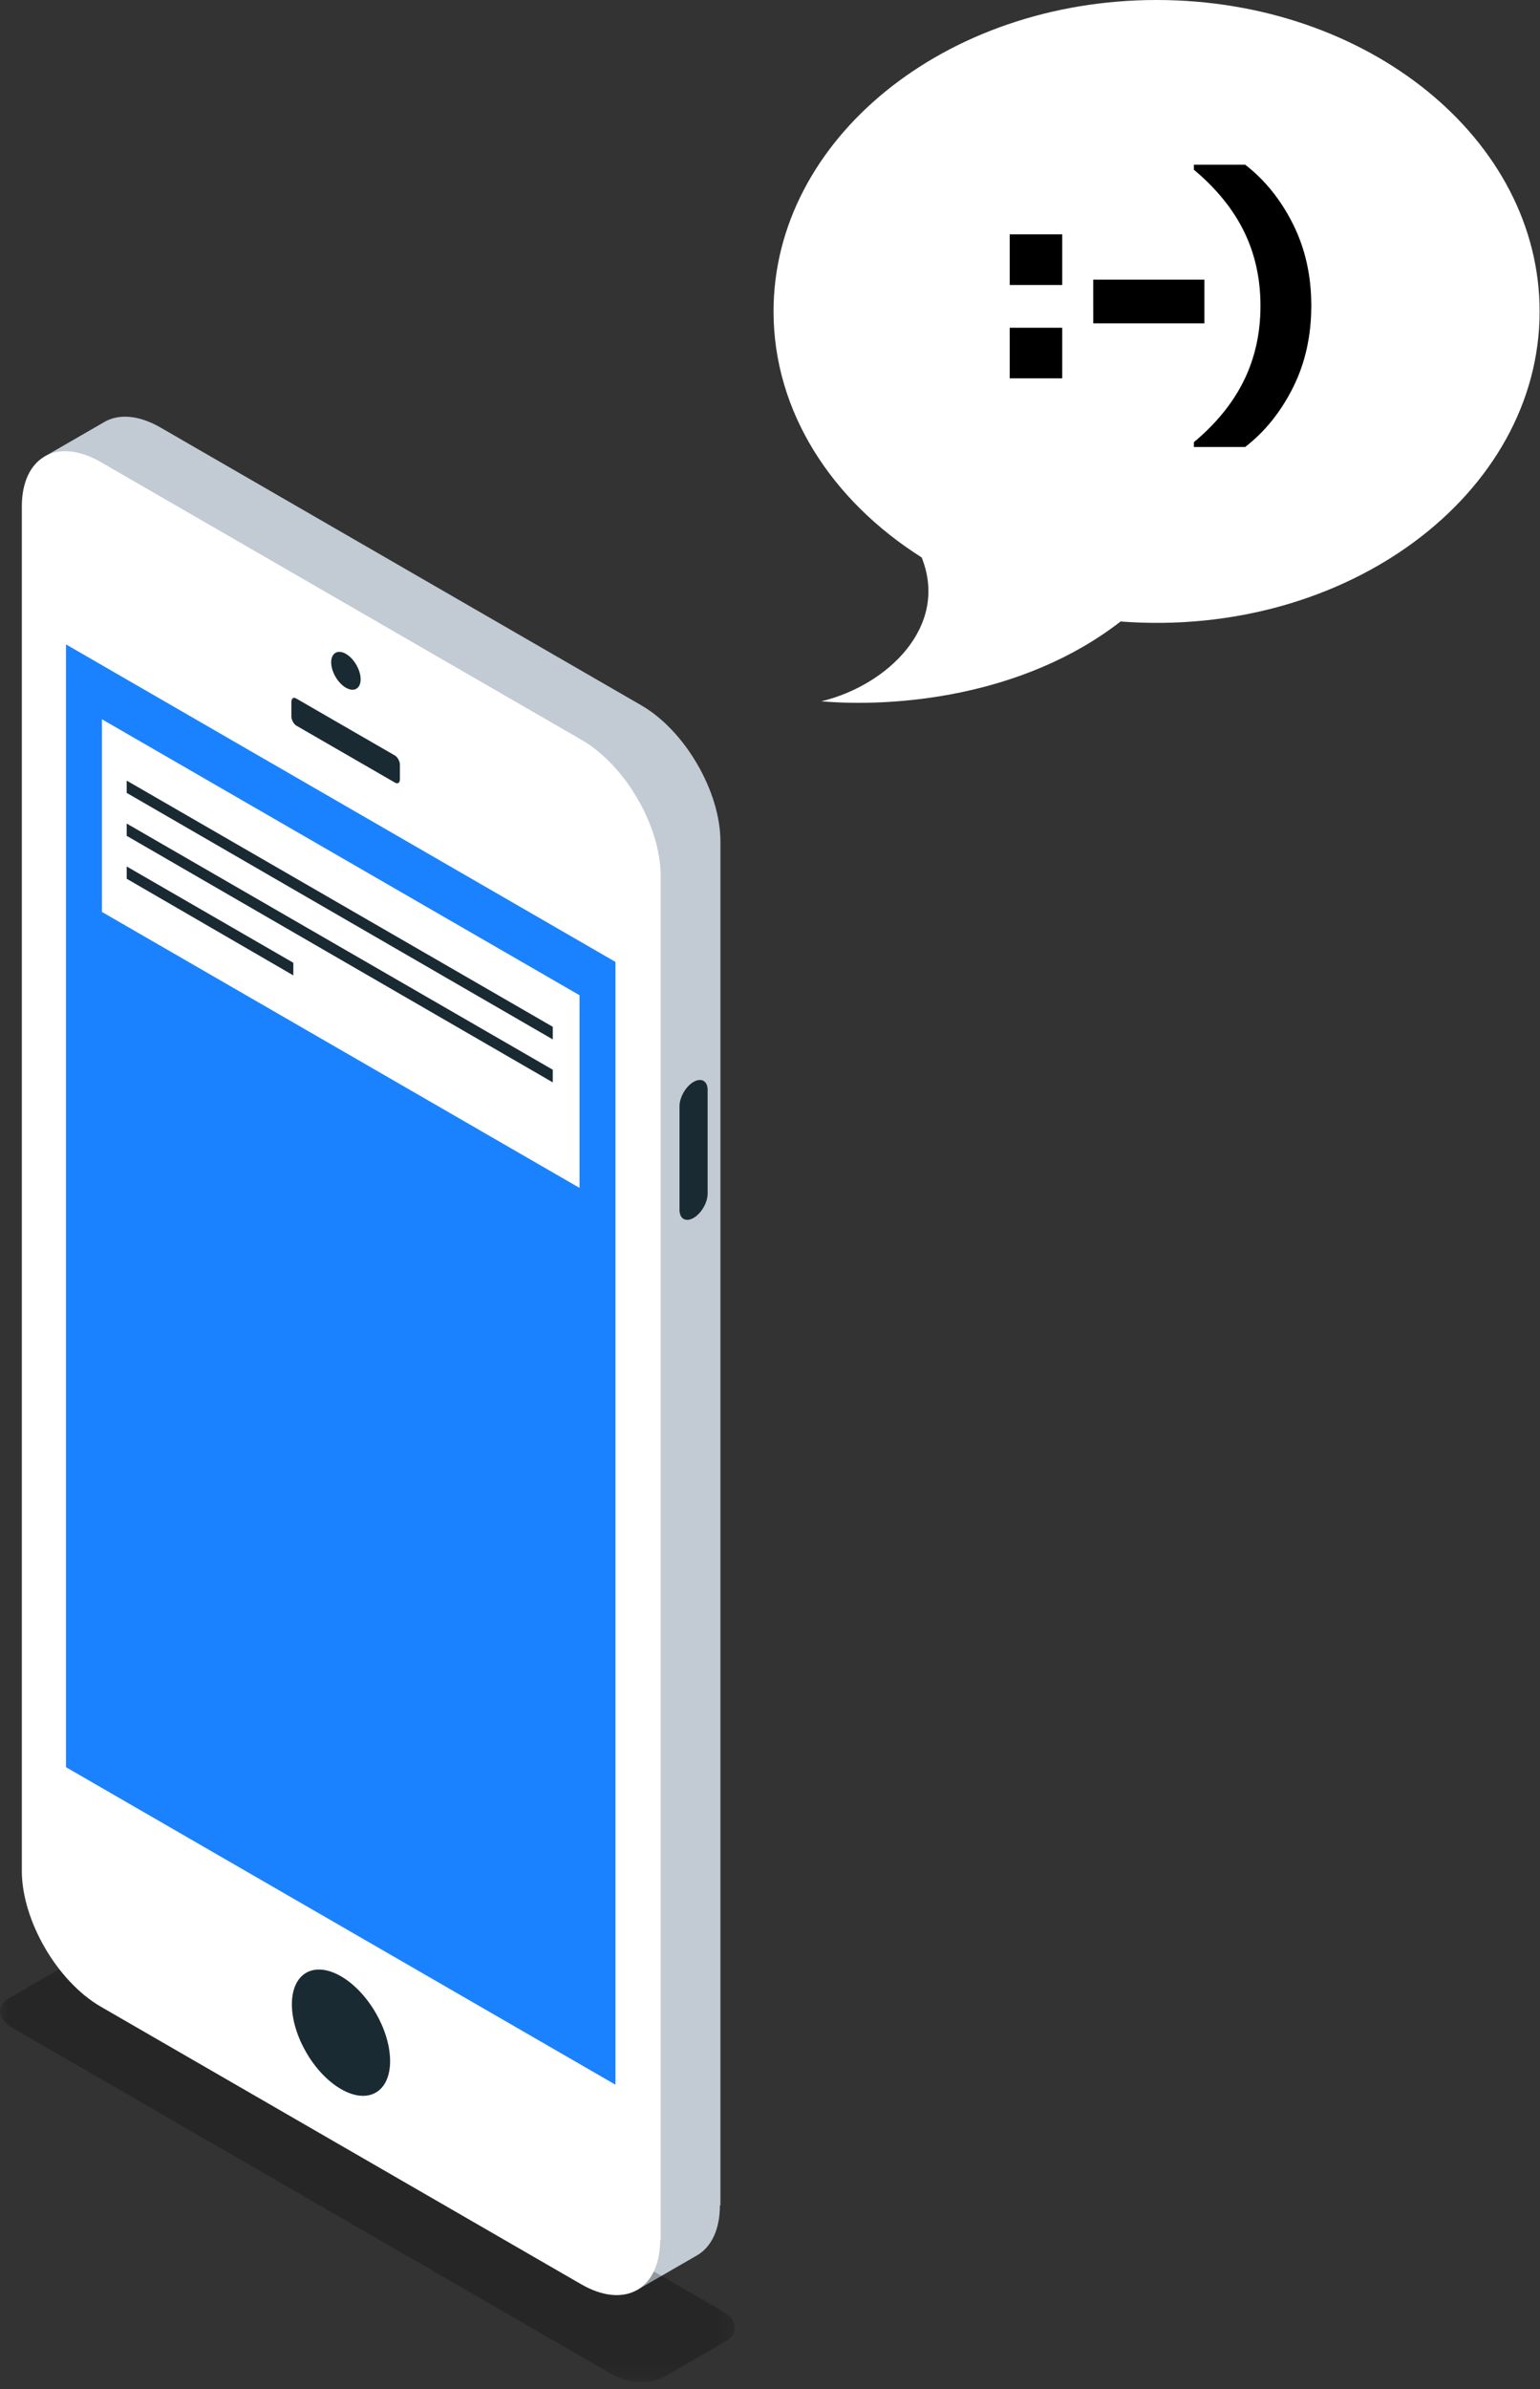 <svg xmlns="http://www.w3.org/2000/svg" xmlns:xlink="http://www.w3.org/1999/xlink" width="100" height="155" viewBox="0 0 100 155">
    <rect x="0" y="0" width="100" height="155" fill="#333333" stroke="none"/>
    <defs>
        <path id="a" d="M0 .188h47.738V27.75H0z"/>
        <path id="c" d="M0 154.546h99.976V0H0z"/>
    </defs>
    <g fill="none" fill-rule="evenodd">
        <path fill="#C2CBD3" d="M41.365 148.579l3.88-2.24c.929-.525 1.503-1.658 1.503-3.267l.032.018V54.582c0-3.22-2.296-7.18-5.134-8.818L10.43 27.742c-1.445-.835-2.75-.905-3.682-.347l-3.88 2.24 38.497 118.944z"/>
        <g transform="translate(0 126.796)">
            <mask id="b" fill="#fff">
                <use xlink:href="#a"/>
            </mask>
            <path fill="#000" d="M47.16 25.088l-4.032 2.328c-.857.495-2.355.433-3.345-.139L.82 4.781C-.171 4.21-.28 3.345.579 2.85L4.61.522C5.468.027 6.965.09 7.955.661L46.92 23.157c.99.572 1.098 1.436.24 1.931" mask="url(#b)" opacity=".5"/>
        </g>
        <path fill="#FFF" d="M42.868 145.312c0 1.61-.574 2.742-1.503 3.267-.928.524-2.212.442-3.63-.377L6.55 130.198c-2.838-1.639-5.133-5.599-5.133-8.818V32.872c0-1.58.553-2.7 1.451-3.237.933-.558 2.237-.488 3.682.347l31.216 18.022c2.838 1.639 5.134 5.599 5.134 8.818v88.508l-.032-.018z"/>
        <path fill="#1A82FF" d="M4.286 41.81l35.68 20.6v72.848l-35.68-20.6z"/>
        <path fill="#FFF" d="M6.62 46.668l31.012 17.904v12.5L6.62 59.168z"/>
        <path fill="#192A32" d="M8.227 50.647L35.895 66.62v.818L8.227 51.443zM8.227 53.433l27.668 15.973v.819L8.227 54.229zM8.227 56.218l10.821 6.248v.818l-10.82-6.27zM25.968 50.56c0 .219-.127.328-.318.218l-6.41-3.7c-.159-.092-.318-.367-.318-.587v-.951c0-.22.127-.329.318-.218l6.41 3.7c.159.092.318.367.318.586v.952zM22.461 42.424c.528.305.957 1.044.957 1.65 0 .607-.429.85-.957.546-.528-.305-.956-1.044-.956-1.65 0-.606.428-.85.956-.546M22.142 128.223c1.761 1.017 3.189 3.48 3.189 5.5s-1.428 2.835-3.189 1.818c-1.76-1.017-3.188-3.479-3.188-5.5 0-2.02 1.427-2.834 3.188-1.818M45.95 77.446c0 .579-.409 1.283-.913 1.574-.504.291-.913.058-.913-.52v-6.732c0-.578.41-1.283.913-1.574.504-.29.913-.058.913.52v6.732z"/>
        <path fill="#FFF" d="M75.103 0C61.367 0 50.23 9.046 50.23 20.207c0 6.49 3.766 12.265 9.618 15.96 1.799 4.492-2.245 8.308-6.513 9.334 4.707.404 13.081-.251 19.43-5.178 14.706 1.115 27.21-8.285 27.21-20.116C99.977 9.046 88.84 0 75.104 0"/>
        <mask id="d" fill="#fff">
            <use xlink:href="#c"/>
        </mask>
        <path fill="#000" d="M65.567 24.547h3.408v-3.284h-3.408v3.284zm0-6.057h3.408v-3.284h-3.408v3.284zM70.989 20.979h7.219v-2.835h-7.22z" mask="url(#d)"/>
        <path fill="#000" d="M83.963 25.141c-.79 1.58-1.825 2.866-3.106 3.858h-3.33v-.31c1.456-1.219 2.54-2.556 3.253-4.013.712-1.456 1.069-3.067 1.069-4.833 0-1.767-.357-3.375-1.07-4.826-.712-1.451-1.796-2.787-3.253-4.005v-.325h3.331c1.28.991 2.316 2.277 3.106 3.857s1.186 3.341 1.186 5.283c0 1.962-.395 3.734-1.186 5.314" mask="url(#d)"/>
    </g>
</svg>
